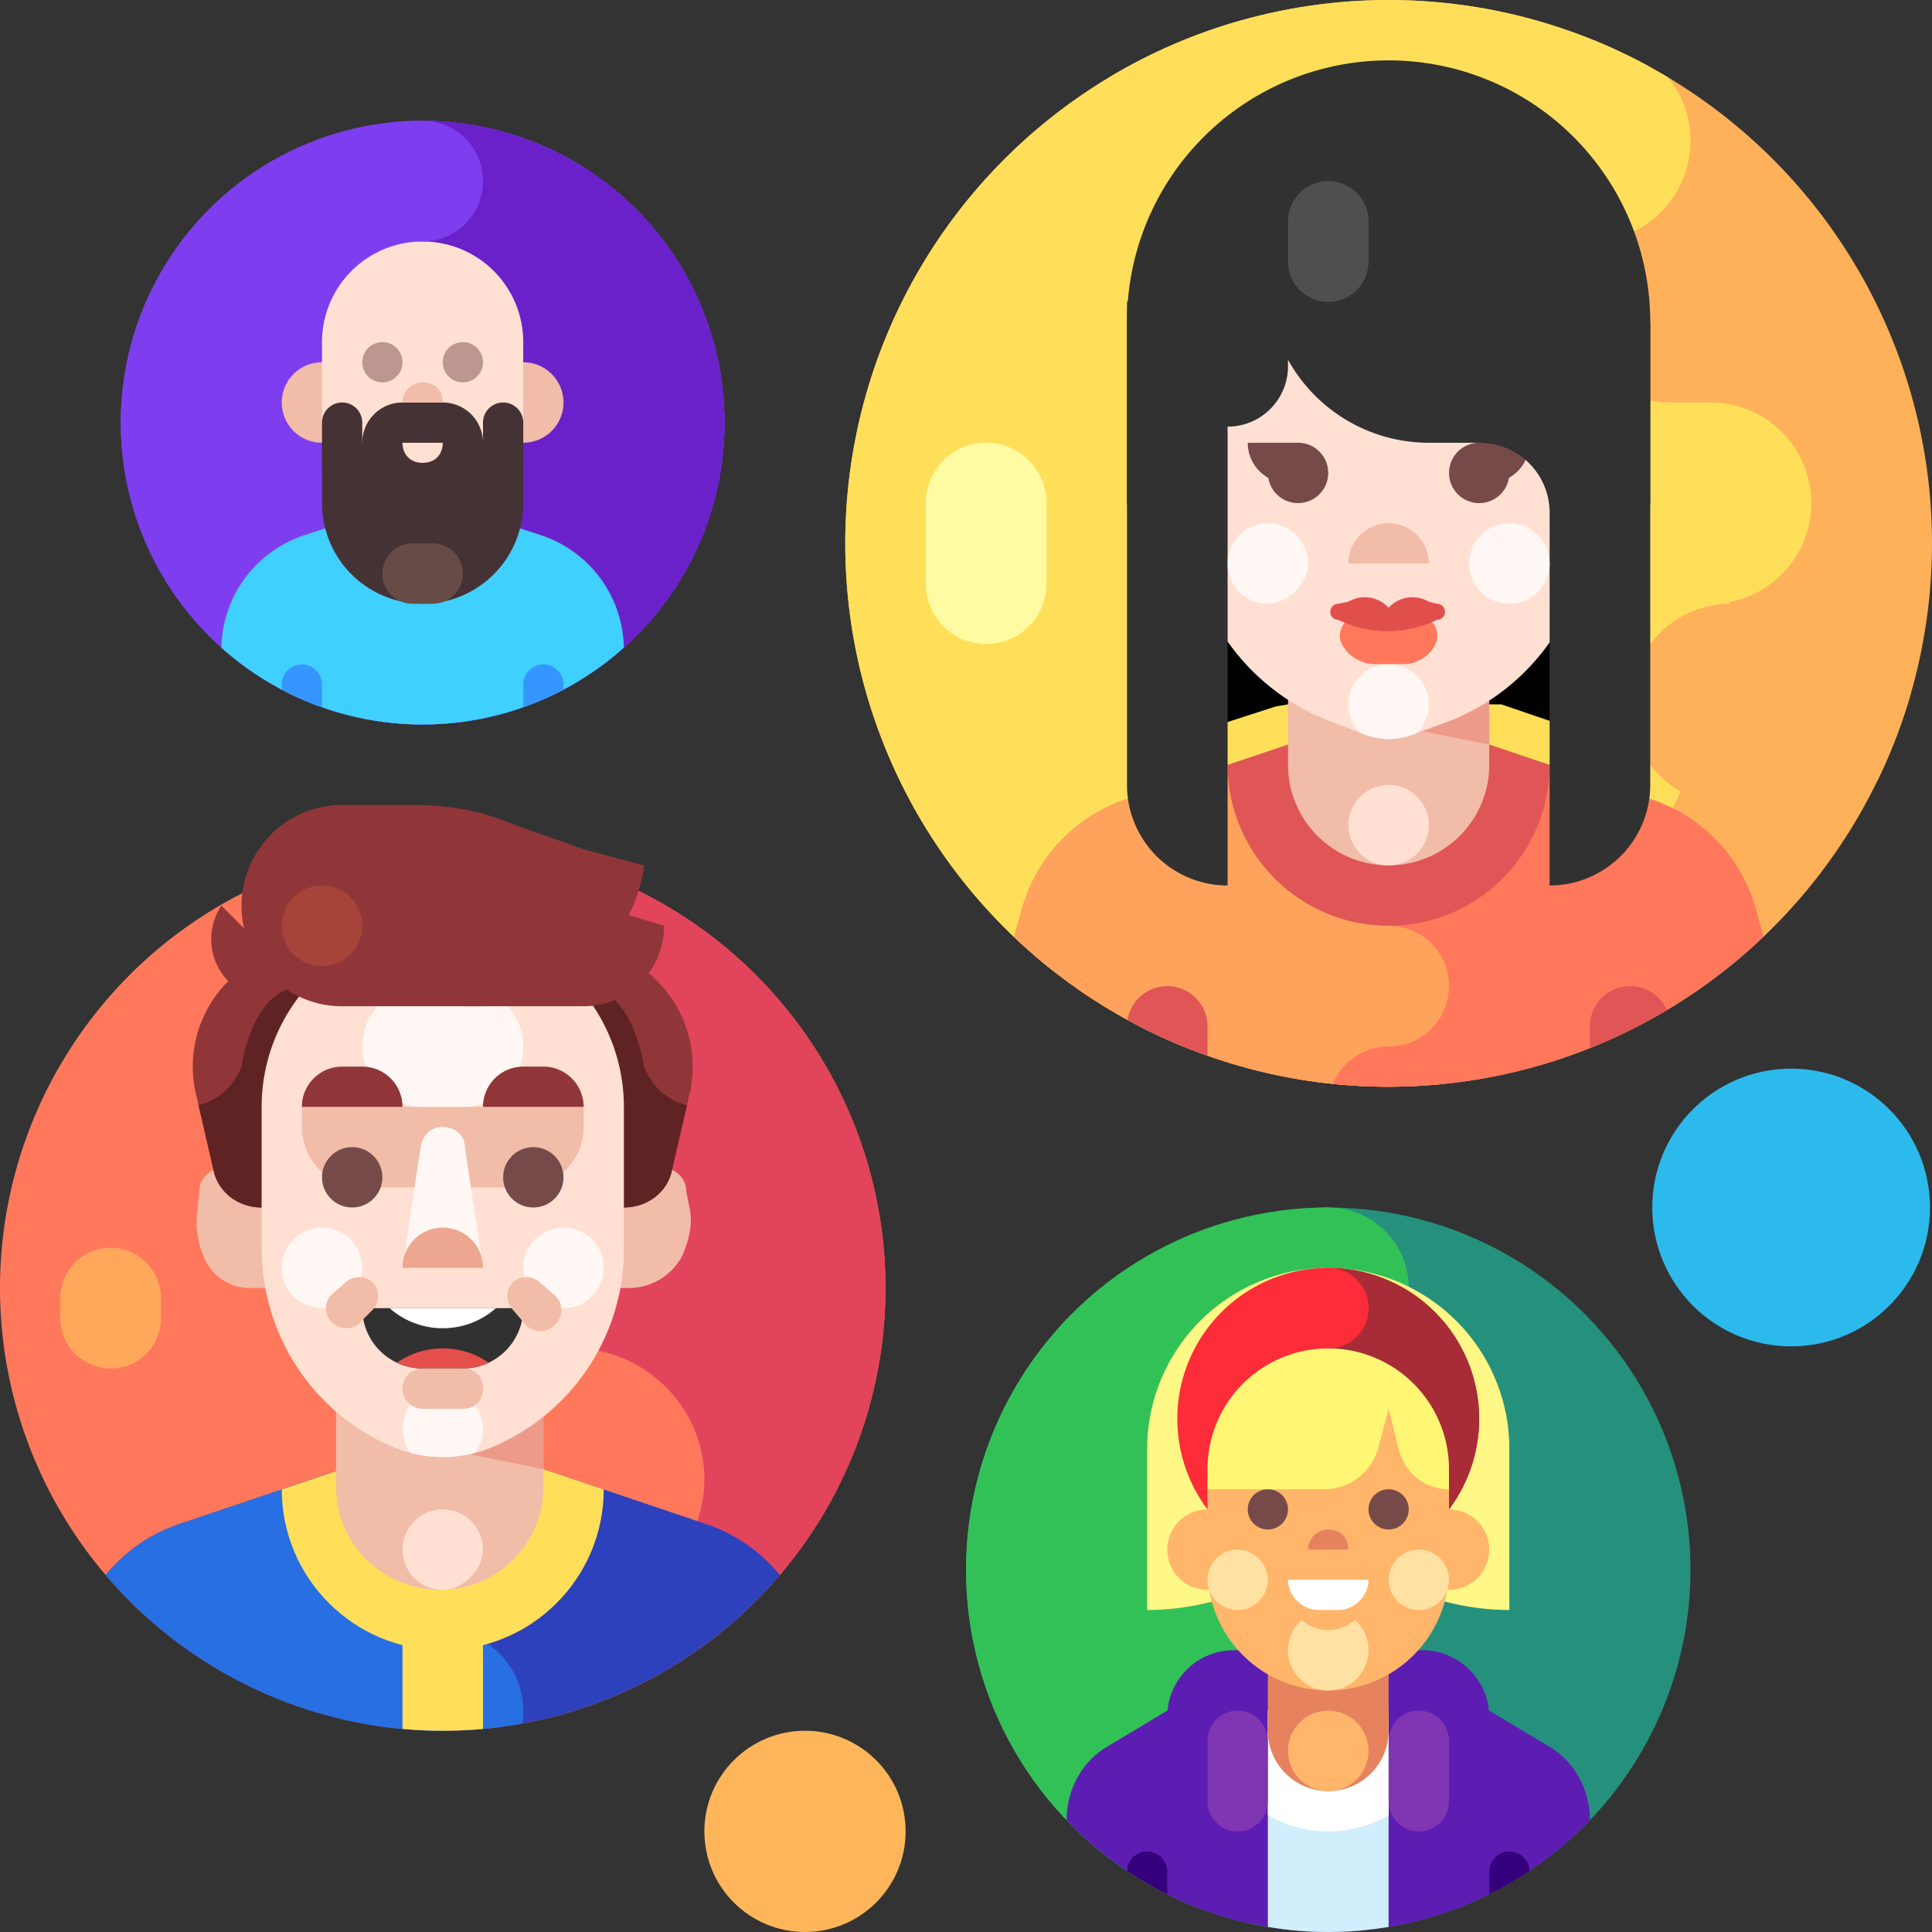 <svg viewBox="0 0 96 96" xmlns="http://www.w3.org/2000/svg" xmlns:serif="http://www.serif.com/" fill-rule="evenodd" clip-rule="evenodd" stroke-linejoin="round" stroke-miterlimit="1.4"><rect x="0" y="0" width="96" height="96" fill="#333333" stroke="none"/><path serif:id="8" fill="none" d="M0 0h96v96H0z"/><clipPath id="a"><path d="M0 0h96v96H0z"/></clipPath><g clip-path="url(#a)"><circle cx="22" cy="64" r="22" fill="#ff785c"/><clipPath id="b"><circle cx="22" cy="64" r="22"/></clipPath><g clip-path="url(#b)"><path fill="#e2445c" d="M22 36h28v58H22z"/><path d="M35 73.5c0-3.6-3-6.5-6.5-6.5h-13a6.5 6.5 0 1 0 0 13h13c3.6 0 6.5-3 6.5-6.5z" fill="#ff785c"/><path d="M40.2 81a8 8 0 0 0-5.2-5.3L27 73H17l-8 2.7A8 8 0 0 0 3.8 81L1 91h42l-2.8-10z" fill="#2d41bc"/><clipPath id="c"><path d="M40.2 81a8 8 0 0 0-5.2-5.3L27 73H17l-8 2.7A8 8 0 0 0 3.8 81L1 91h42l-2.8-10z"/></clipPath><g clip-path="url(#c)"><path fill="#276fe3" d="M3 70h19v21H3z"/><circle cx="22" cy="85" r="4" fill="#276fe3"/><circle cx="22" cy="74" r="8" fill="#ffdf5a"/><path fill="#ffdf5a" d="M20 80h4v7h-4z"/><path d="M14 87a2 2 0 1 0-4 0v4a2 2 0 1 0 4 0v-4zM35 87a2 2 0 1 0-4 0v4a2 2 0 1 0 4 0v-4z" fill="#e05555"/><circle cx="22" cy="91" r="3" fill="#ff785c"/></g></g><path d="M15.1 49.2A3 3 0 0 1 11 45l4.2 4.2z" fill="#903639"/><path d="M27 65H16.7v8.9c0 2.8 2.3 5.1 5.2 5.1 2.8 0 5.1-2.3 5.1-5.1V65z" fill="#f1bca8"/><path d="M27 64h-5v8l5 1v-9z" fill="#ec9b8b"/><path d="M34.1 59.2c0-.7-.6-1.2-1.3-1.2H11.3c-.8 0-1.4.5-1.4 1.2l-.1 1a4.3 4.3 0 0 0 .5 2.6c.4.7 1.2 1.2 2.1 1.2h18.8a3 3 0 0 0 2.7-1.6c.3-.7.5-1.4.4-2.2l-.2-1z" fill="#f1bca8"/><path d="M25 49.5c0-1.4 1.1-2.5 2.5-2.5h1a6 6 0 0 1 5.8 7.2l-.9 3.9c-.2 1.1-1.2 1.9-2.4 1.9h-3.5a2.5 2.5 0 0 1-2.5-2.5v-8z" fill="#903639"/><clipPath id="d"><path d="M25 49.5c0-1.4 1.1-2.5 2.5-2.5h1a6 6 0 0 1 5.8 7.2l-.9 3.9c-.2 1.1-1.2 1.9-2.4 1.9h-3.5a2.5 2.5 0 0 1-2.5-2.5v-8z"/></clipPath><g clip-path="url(#d)"><path d="M35 55s-2.1.2-3-2c0 0-.5-3.9-3-4v11h4l2-5z" fill="#602324"/></g><path d="M19 49.5c0-1.4-1.1-2.5-2.5-2.5h-1a6 6 0 0 0-5.8 7.2l.9 3.9c.2 1.1 1.2 1.9 2.4 1.9h3.5a2.5 2.5 0 0 0 2.5-2.5v-8z" fill="#903639"/><clipPath id="e"><path d="M19 49.5c0-1.4-1.1-2.5-2.5-2.5h-1a6 6 0 0 0-5.8 7.2l.9 3.9c.2 1.1 1.2 1.9 2.4 1.9h3.5a2.5 2.5 0 0 0 2.5-2.5v-8z"/></clipPath><g clip-path="url(#e)"><path d="M9 55s2.1.2 3-2c0 0 .5-3.9 3-4v11h-4l-2-5z" fill="#602324"/></g><path d="M31 55a9 9 0 1 0-18 0v7c0 4.3 2.5 8.1 6.3 9.8 1.7.8 3.7.8 5.4 0 3.8-1.7 6.3-5.5 6.3-9.7V55z" fill="#ffe0d3"/><clipPath id="f"><path d="M31 55a9 9 0 1 0-18 0v7c0 4.3 2.5 8.1 6.3 9.8 1.7.8 3.7.8 5.4 0 3.8-1.7 6.3-5.5 6.3-9.7V55z"/></clipPath><g clip-path="url(#f)" fill="#fff7f4"><path d="M24 71a2 2 0 0 0-2-2 2 2 0 0 0-2 2 2 2 0 0 0 2 2 2 2 0 0 0 2-2zM18 63a2 2 0 0 0-2-2 2 2 0 0 0-2 2 2 2 0 0 0 2 2c1 0 2-1 2-2zM30 63a2 2 0 0 0-2-2 2 2 0 0 0-2 2 2 2 0 0 0 4 0z"/></g><path d="M29 55H15v1a3 3 0 0 0 3 3h8a3 3 0 0 0 3-3v-1z" fill="#f1bca8"/><path d="M23.1 57c0-.6-.5-1-1.1-1-.6 0-1 .4-1.1 1l-.9 6h4l-.9-6zM26 52a3 3 0 0 0-3-3h-2a3 3 0 1 0 0 6h2a3 3 0 0 0 3-3z" fill="#fff7f4"/><path d="M24 63a2 2 0 1 0-4 0h4z" fill="#eda68f"/><circle cx="17.5" cy="58.5" r="1.5" fill="#774a4a"/><circle cx="26.5" cy="58.5" r="1.5" fill="#774a4a"/><path d="M26 65h-8a3 3 0 0 0 3 3h2a3 3 0 0 0 3-3z" fill="#313131"/><clipPath id="g"><path d="M26 65h-8a3 3 0 0 0 3 3h2a3 3 0 0 0 3-3z"/></clipPath><g clip-path="url(#g)"><circle cx="22" cy="62" r="4" fill="#fff"/><circle cx="22" cy="71" r="4" fill="#e44f4c"/></g><path d="M24 69c0-.6-.4-1-1-1h-2a1 1 0 0 0 0 2h2c.6 0 1-.4 1-1z" fill="#f1bca8"/><path d="M20 55a2 2 0 0 0-2-2h-1a2 2 0 0 0-2 2h5zM29 55a2 2 0 0 0-2-2h-1a2 2 0 0 0-2 2h5z" fill="#903639"/><circle cx="66" cy="78" r="18" fill="#25917d"/><clipPath id="h"><circle cx="66" cy="78" r="18"/></clipPath><g clip-path="url(#h)"><path fill="#32c157" d="M48 56h18v42H48z"/><path d="M70 64a4 4 0 0 0-4-4 4 4 0 0 0-4 4 4 4 0 0 0 4 4 4 4 0 0 0 4-4z" fill="#32c157"/><path d="M62 85h-4l-3 1.8c-1.2.7-2 2.1-2 3.6V97h9V85zM70 85h4l3 1.8c1.2.7 2 2.1 2 3.6V97h-9V85z" fill="#5d1db3"/><path d="M74 85.3c0-1.8-1.5-3.3-3.3-3.3h-9.4a3.3 3.3 0 0 0-3.3 3.3V98h16V85.3z" fill="#5d1db3"/><path d="M58 93a1 1 0 0 0-2 0v3h2v-3zM76 93a1 1 0 0 0-2 0v3h2v-3z" fill="#35007c"/><path fill="#d0eefb" d="M63 85h6v12h-6z"/><clipPath id="i"><path d="M63 85h6v12h-6z"/></clipPath><g clip-path="url(#i)"><circle cx="66" cy="85" r="6" fill="#fff"/></g></g><circle cx="21" cy="21" r="15" fill="#7e3eef"/><clipPath id="j"><circle cx="21" cy="21" r="15"/></clipPath><g clip-path="url(#j)"><path fill="#6a21c9" d="M21 6h19v30H21z"/><path d="M31 32.3a6 6 0 0 0-4.1-5.7L22 25h-2l-4.9 1.6a6 6 0 0 0-4.1 5.7V36h20v-3.7z" fill="#40d0ff"/><path d="M16 34a1 1 0 0 0-1.7-.7 1 1 0 0 0-.3.7v3a1 1 0 0 0 1.7.7c.2-.2.3-.4.3-.7v-3zM28 34a1 1 0 0 0-1.7-.7 1 1 0 0 0-.3.7v3a1 1 0 0 0 1.7.7c.2-.2.3-.4.3-.7v-3z" fill="#3696ff"/></g><circle cx="21" cy="21" r="15" fill="#7e3eef"/><clipPath id="k"><circle cx="21" cy="21" r="15"/></clipPath><g clip-path="url(#k)"><path fill="#6a21c9" d="M21 6h19v30H21z"/><path d="M31 32.3a6 6 0 0 0-4.1-5.7L22 25h-2l-4.9 1.6a6 6 0 0 0-4.1 5.7V36h20v-3.7z" fill="#40d0ff"/><path d="M16 34a1 1 0 0 0-1.7-.7 1 1 0 0 0-.3.7v3a1 1 0 0 0 1.7.7c.2-.2.3-.4.3-.7v-3zM28 34a1 1 0 0 0-1.7-.7 1 1 0 0 0-.3.7v3a1 1 0 0 0 1.7.7c.2-.2.3-.4.3-.7v-3z" fill="#3696ff"/></g><path d="M28 20a2 2 0 0 0-2-2H16a2 2 0 1 0 0 4h10a2 2 0 0 0 2-2z" fill="#f1bca8"/><path d="M26 17a5 5 0 0 0-10 0v4a5 5 0 0 0 5 5 5 5 0 0 0 5-5v-4z" fill="#ffe0d3"/><path d="M26 22H16v3a5 5 0 0 0 5 5 5 5 0 0 0 5-5v-3z" fill="#453235"/><path d="M24 22a2 2 0 0 0-2-2h-2a2 2 0 0 0 0 4h2a2 2 0 0 0 2-2z" fill="#453235"/><path d="M18 21a1 1 0 0 0-2 0v2a1 1 0 0 0 2 0v-2zM26 21a1 1 0 0 0-2 0v2a1 1 0 0 0 2 0v-2z" fill="#453235"/><path d="M22 22h-2c0 .6.4 1 1 1s1-.4 1-1z" fill="#ffe0d3"/><path d="M20 20h2c0-.6-.4-1-1-1a1 1 0 0 0-1 1z" fill="#f1bca8"/><circle cx="19" cy="18" r="1" fill="#bd9690"/><circle cx="23" cy="18" r="1" fill="#bd9690"/><path d="M23 28.5a1.5 1.5 0 0 0-1.5-1.5h-1a1.5 1.5 0 0 0-1.5 1.5 1.5 1.5 0 0 0 1.5 1.5h1a1.5 1.5 0 0 0 1.5-1.5z" fill="#664b46"/><circle cx="21" cy="9" r="3" fill="#7e3eef"/><circle cx="69" cy="27" r="27" fill="#ffb15a"/><clipPath id="l"><circle cx="69" cy="27" r="27"/></clipPath><g clip-path="url(#l)"><circle cx="59" cy="28" r="27" fill="#ffdf5a"/><path d="M92 15a5 5 0 0 0-5-5h-4a5 5 0 0 0-5 5 5 5 0 0 0 5 5h4a5 5 0 0 0 5-5zM95 35a5 5 0 0 0-5-5h-4a5 5 0 0 0-5 5 5 5 0 0 0 5 5h4a5 5 0 0 0 5-5z" fill="#ffb15a"/><path d="M84 7a5 5 0 0 0-10 0 5 5 0 0 0 10 0z" fill="#ffdf5a"/><path d="M82-5a10 10 0 0 0-10-10h-7A10 10 0 0 0 55-5v7a10 10 0 0 0 10 10h7A10 10 0 0 0 82 2v-7z" fill="#ffdf5a"/><path d="M60 36.2V15h19v21.5L74.6 35 74 35H64l-.6.1-3.4 1.1z"/><path d="M87.2 45a8 8 0 0 0-5.2-5.3L74 37H64l-8 2.7a8 8 0 0 0-5.2 5.4L48 55h42l-2.8-10z" fill="#ff785c"/><clipPath id="m"><path d="M87.2 45a8 8 0 0 0-5.2-5.3L74 37H64l-8 2.7a8 8 0 0 0-5.2 5.4L48 55h42l-2.8-10z"/></clipPath><g clip-path="url(#m)"><path fill="#ffa35c" d="M50 34h19v21H50z"/><circle cx="69" cy="38" r="8" fill="#e05555"/><path d="M60 51a2 2 0 1 0-4 0v4a2 2 0 1 0 4 0v-4zM83 51a2 2 0 1 0-4 0v4a2 2 0 1 0 4 0v-4z" fill="#e05555"/><circle cx="69" cy="49" r="3" fill="#ffa35c"/><circle cx="69" cy="55" r="3" fill="#ff785c"/></g></g><path d="M90 25a5 5 0 0 0-10 0 5 5 0 0 0 10 0z" fill="#ffdf5a"/><path d="M74 32a5 5 0 0 0-10 0v6a5 5 0 0 0 10 0v-6z" fill="#f1bca8"/><path d="M74 29h-5v7l5 1v-8z" fill="#ec9b8b"/><path d="M82 25a3 3 0 0 0-3-3H59a3 3 0 1 0 0 6h20a3 3 0 0 0 3-3z" fill="#f1bca8"/><path d="M82 16A13 13 0 0 0 69 3a13 13 0 0 0-13 13v9h26v-9z" fill="#313131"/><path d="M79 20a10 10 0 0 0-10-10 10 10 0 0 0-10 10v5.5a11 11 0 0 0 7 10.3l1.8.7c.8.3 1.6.3 2.4 0l1.9-.7A11 11 0 0 0 79 25.5V20z" fill="#ffe0d3"/><clipPath id="n"><path d="M79 20a10 10 0 0 0-10-10 10 10 0 0 0-10 10v5.5a11 11 0 0 0 7 10.3l1.8.7c.8.3 1.6.3 2.4 0l1.9-.7A11 11 0 0 0 79 25.5V20z"/></clipPath><g clip-path="url(#n)"><circle cx="69" cy="35" r="2" fill="#fff7f4"/></g><path d="M71 28a2 2 0 1 0-4 0h4z" fill="#f1bca8"/><circle cx="64.5" cy="23.5" r="1.5" fill="#774a4a"/><circle cx="73.5" cy="23.5" r="1.5" fill="#774a4a"/><path d="M73.4 22a.3.3 0 0 0-.2.4L74 24a2 2 0 0 0 2-2h-2.6z" fill="#774a4a"/><path d="M71.4 31.8a1 1 0 0 0-1.1-1.2c-.4.2-.9.4-1.3.4s-.8-.2-1.3-.4a1 1 0 0 0-1.1 1.2c.2.7 1 1.2 1.7 1.2h1.4c.8 0 1.5-.5 1.7-1.2z" fill="#ff785c"/><path d="M64 10l-8 5v24a5 5 0 0 0 5 5V21.2a3 3 0 0 0 3-3V10z" fill="#313131"/><path d="M64.6 22a.3.3 0 0 1 .2.4L64 24a2 2 0 0 1-2-2h2.6z" fill="#774a4a"/><path d="M73 9l6 1 3 6v23a5 5 0 0 1-5 5V25.5c0-2-1.6-3.5-3.5-3.5H71a8 8 0 0 1-8-8v-4l10-1z" fill="#313131"/><path d="M69 30.2a1.6 1.6 0 0 1 2-.3l.4.1a.4.4 0 0 1 0 .8 5.6 5.6 0 0 1-4.9 0 .4.4 0 0 1 0-.8l.5-.1a1.6 1.6 0 0 1 2 .3z" fill="#e14f4c"/><path d="M68 11a2 2 0 1 0-4 0v2a2 2 0 1 0 4 0v-2z" fill="#4f4f4f"/><path d="M71 41a2 2 0 0 0-2-2 2 2 0 0 0-2 2 2 2 0 0 0 2 2 2 2 0 0 0 2-2zM24 77a2 2 0 0 0-2-2 2 2 0 0 0-2 2 2 2 0 0 0 2 2c1 0 2-1 2-2z" fill="#ffe0d3"/><path d="M65 28a2 2 0 0 0-2-2 2 2 0 0 0-2 2 2 2 0 0 0 2 2c1 0 2-1 2-2zM77 28a2 2 0 0 0-2-2 2 2 0 0 0-2 2 2 2 0 0 0 4 0z" fill="#fff7f4"/><path d="M69 81h-6v5a3 3 0 0 0 3 3 3 3 0 0 0 3-3v-5z" fill="#e6835e"/><path d="M75 72a9 9 0 0 0-9-9 9 9 0 0 0-9 9v8c2 0 4-.5 5.7-1.3L66 77l3.3 1.7c1.8.8 3.7 1.3 5.7 1.3v-8z" fill="#fff786"/><path d="M74 77a2 2 0 0 0-2-2H60a2 2 0 1 0 0 4h12a2 2 0 0 0 2-2z" fill="#ffb66b"/><path d="M72 75a7.5 7.5 0 0 0-6-12 7.5 7.5 0 0 0-6 12h12z" fill="#fc2c38"/><clipPath id="o"><path d="M72 75a7.5 7.5 0 0 0-6-12 7.5 7.5 0 0 0-6 12h12z"/></clipPath><g clip-path="url(#o)"><path fill="#a72c38" d="M66 60h10v15H66z"/></g><path d="M72 74a6 6 0 1 0-12 0v4a6 6 0 1 0 12 0v-4z" fill="#ffb66b"/><path d="M68 82a2 2 0 1 0-4 0 2 2 0 0 0 4 0z" fill="#ffe1a3"/><path d="M68 78.5h-4v.5a2 2 0 0 0 4 0v-.5z" fill="#ffb66b"/><path d="M63 78.5c0-.8-.7-1.5-1.5-1.5a1.5 1.5 0 0 0-1.5 1.5 1.5 1.5 0 0 0 1.5 1.5c.8 0 1.5-.7 1.5-1.5zM72 78.5a1.5 1.5 0 1 0-3 0 1.5 1.5 0 0 0 3 0z" fill="#ffe1a3"/><path d="M65 77h2c0-.6-.4-1-1-1a1 1 0 0 0-1 1z" fill="#e6835e"/><circle cx="63" cy="75" r="1" fill="#774a4a"/><circle cx="69" cy="75" r="1" fill="#774a4a"/><path d="M32 43l-3-.8a934.7 934.7 0 0 0-3.4-1.2c-1.6-.7-3.3-1-5-1H17a5 5 0 0 0 0 10h7c4 0 7.4-3 8-6.9V43z" fill="#903639"/><path d="M33 46l-10-3v7h6a4 4 0 0 0 4-4z" fill="#903639"/><path d="M18.5 65.1a1 1 0 0 0 0-1.4 1 1 0 0 0-1.3 0l-.8.7a1 1 0 0 0 1.4 1.4l.7-.7zM25.5 65.1a1 1 0 0 1 0-1.4 1 1 0 0 1 1.3 0l.8.7c.4.4.4 1 0 1.4a1 1 0 0 1-1.5 0l-.6-.7z" fill="#f1bca8"/><path d="M18 46a2 2 0 0 0-2-2 2 2 0 0 0-2 2 2 2 0 0 0 2 2 2 2 0 0 0 2-2z" fill="#a64439"/><circle cx="66" cy="87" r="2" fill="#ffb66b"/><path d="M63 86.5a1.5 1.5 0 0 0-1.5-1.5 1.5 1.5 0 0 0-1.5 1.5v3a1.5 1.5 0 0 0 1.5 1.5 1.5 1.5 0 0 0 1.5-1.5v-3zM72 86.5a1.5 1.5 0 0 0-3 0v3a1.5 1.5 0 0 0 3 0v-3z" fill="#8035b3"/><path d="M72 73a6 6 0 1 0-12 0v1h5.8c1.3 0 2.4-.9 2.7-2.1L69 70l.5 2c.3 1.2 1.3 2 2.5 2v-1z" fill="#fff773"/><circle cx="66" cy="65" r="2" fill="#fc2c38"/><circle cx="66" cy="65" r="2" fill="#fc2c38"/><g><circle cx="89" cy="60" r="6.9" fill="#2cbaed"/></g><g><circle cx="40" cy="91" r="5" fill="#ffb65a"/></g><path d="M68 78.5h-4c0 .8.7 1.5 1.5 1.5h1c.8 0 1.5-.7 1.5-1.5z" fill="#fff"/><path d="M52 25a3 3 0 1 0-6 0v4a3 3 0 1 0 6 0v-4z" fill="#fffba2"/><path d="M8 64.5a2.5 2.5 0 1 0-5 0v1a2.5 2.5 0 1 0 5 0v-1z" fill="#ffa85c"/></g></svg>